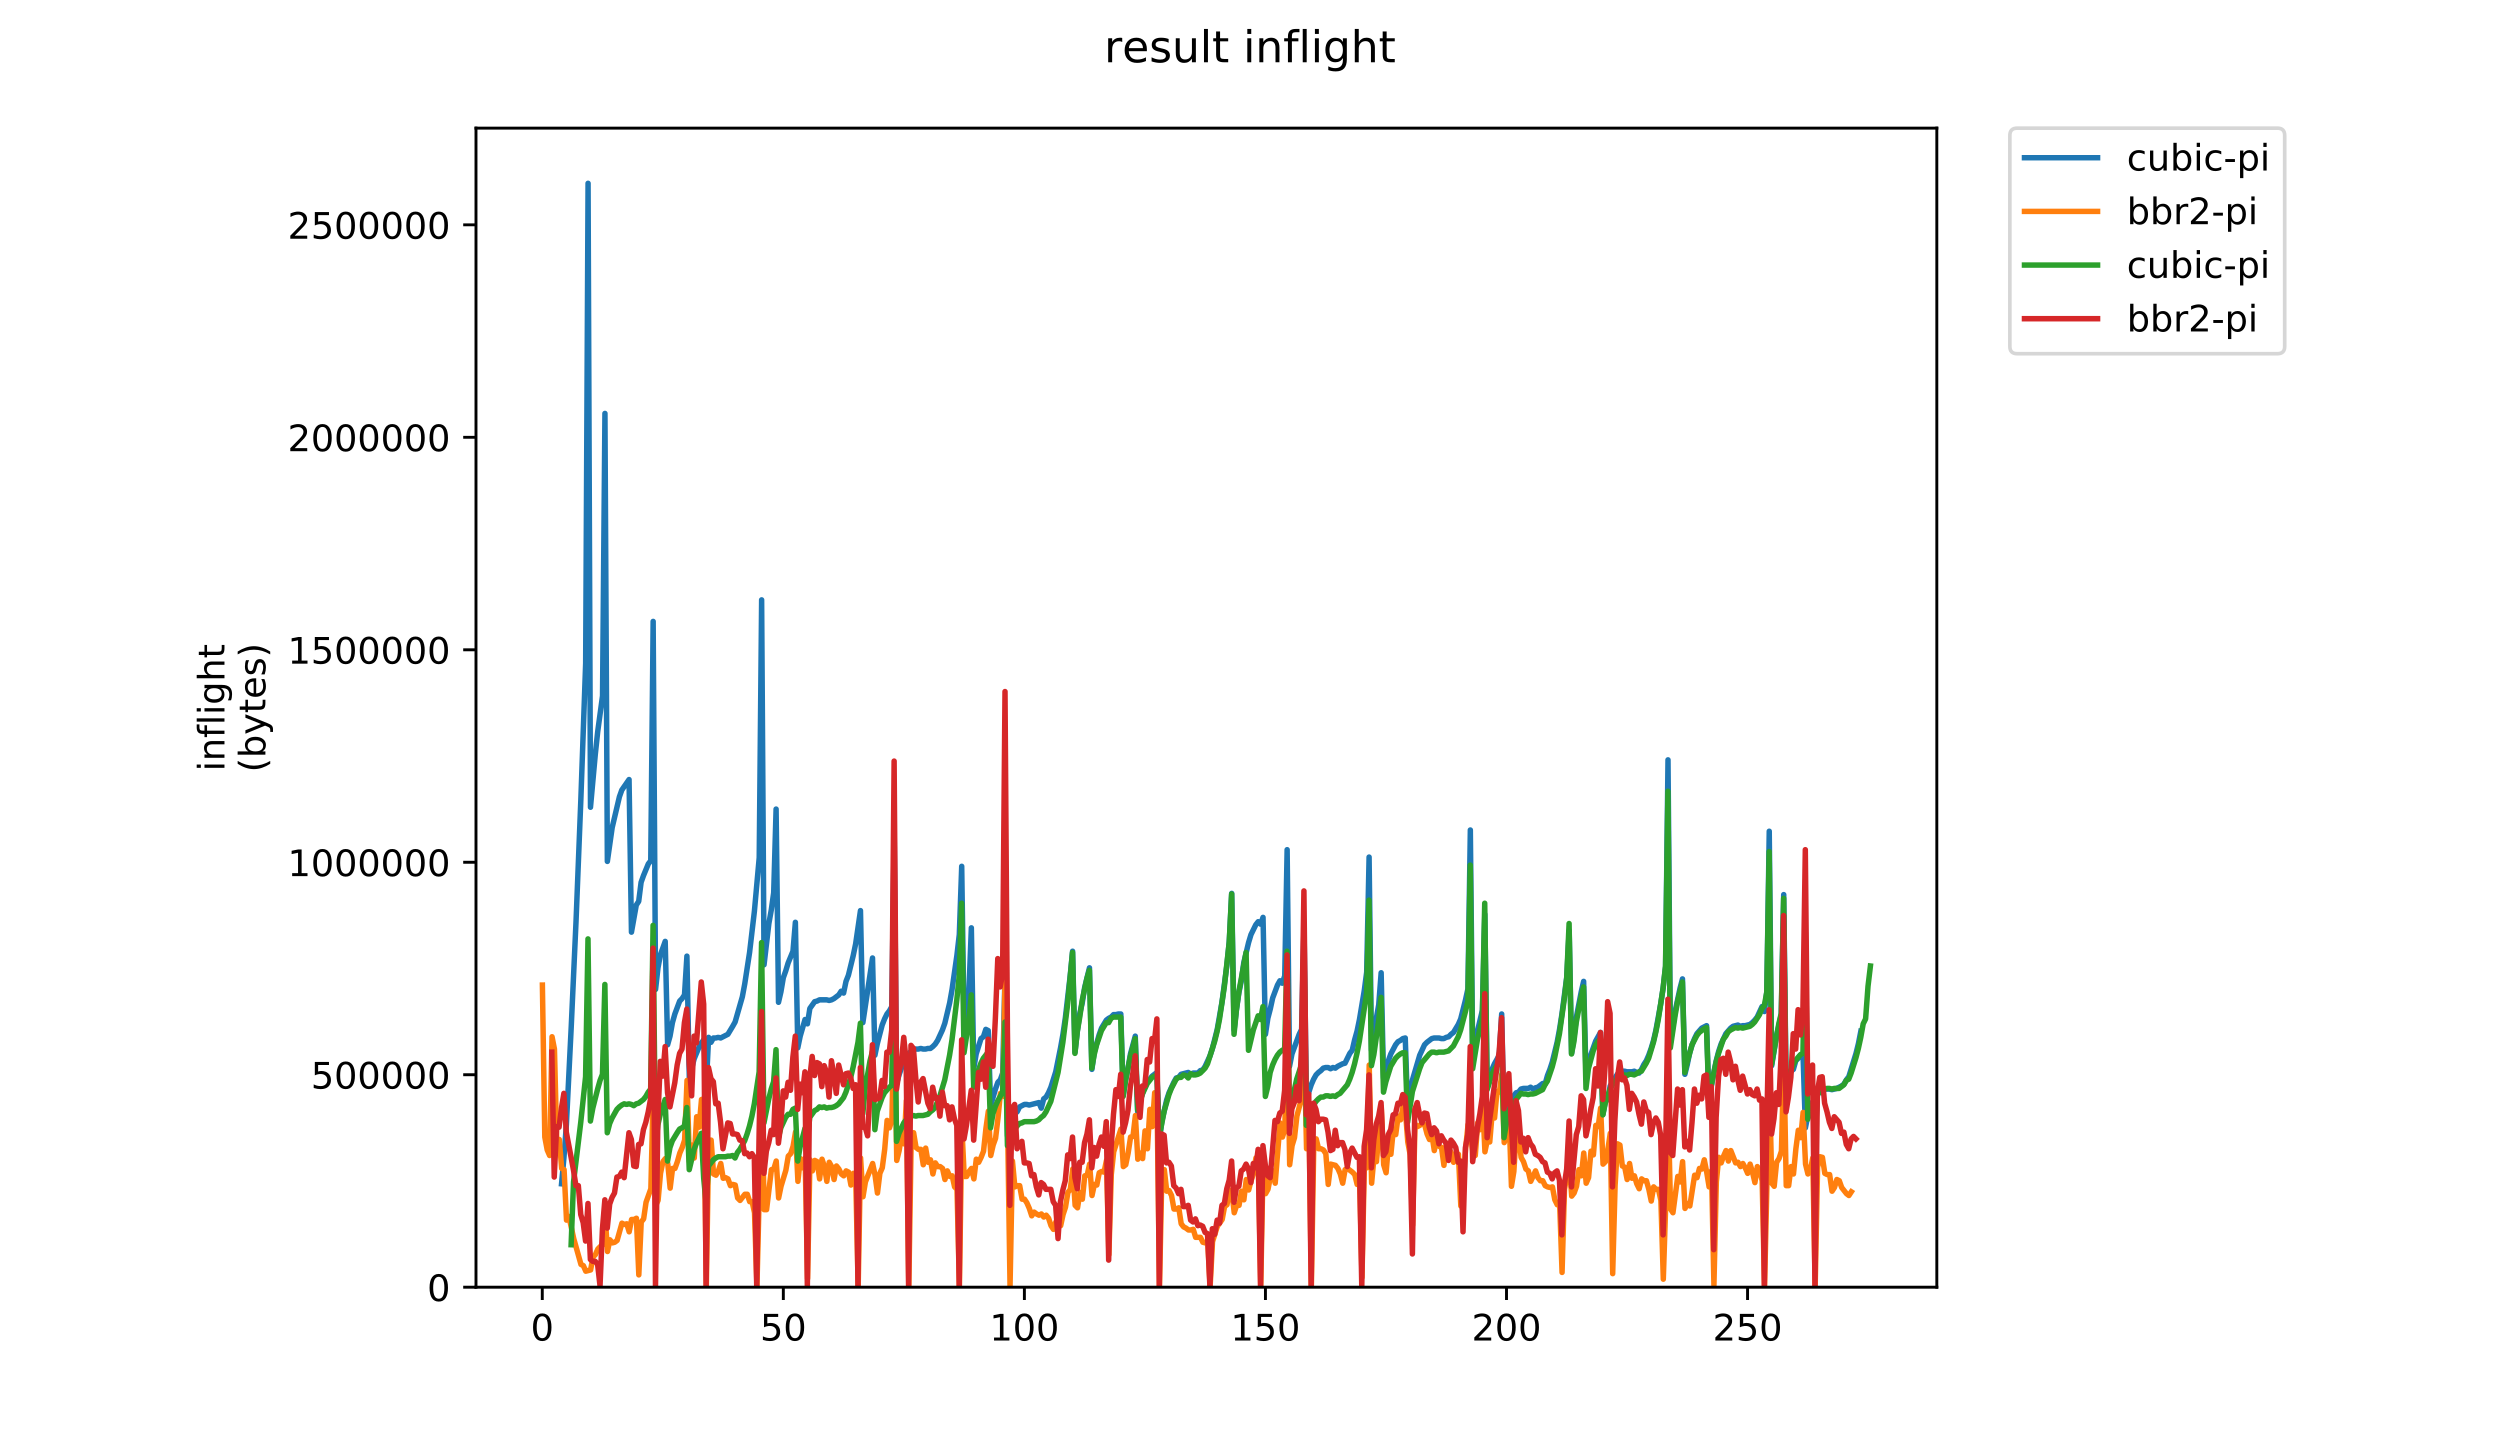<?xml version="1.0" encoding="utf-8" standalone="no"?>
<!DOCTYPE svg PUBLIC "-//W3C//DTD SVG 1.1//EN"
  "http://www.w3.org/Graphics/SVG/1.1/DTD/svg11.dtd">
<!-- Created with matplotlib (https://matplotlib.org/) -->
<svg height="396pt" version="1.1" viewBox="0 0 684 396" width="684pt" xmlns="http://www.w3.org/2000/svg" xmlns:xlink="http://www.w3.org/1999/xlink">
 <defs>
  <style type="text/css">
*{stroke-linecap:butt;stroke-linejoin:round;}
  </style>
 </defs>
 <g id="figure_1">
  <g id="patch_1">
   <path d="M 0 396 
L 684 396 
L 684 0 
L 0 0 
z
" style="fill:#ffffff;"/>
  </g>
  <g id="axes_1">
   <g id="patch_2">
    <path d="M 130.23 352.174 
L 529.913 352.174 
L 529.913 35.062 
L 130.23 35.062 
z
" style="fill:#ffffff;"/>
   </g>
   <g id="matplotlib.axis_1">
    <g id="xtick_1">
     <g id="line2d_1">
      <defs>
       <path d="M 0 0 
L 0 3.5 
" id="mf34f8b8fb0" style="stroke:#000000;stroke-width:0.8;"/>
      </defs>
      <g>
       <use style="stroke:#000000;stroke-width:0.8;" x="148.366" xlink:href="#mf34f8b8fb0" y="352.174"/>
      </g>
     </g>
     <g id="text_1">
      <!-- 0 -->
      <defs>
       <path d="M 31.781 66.406 
Q 24.172 66.406 20.328 58.906 
Q 16.5 51.422 16.5 36.375 
Q 16.5 21.391 20.328 13.891 
Q 24.172 6.391 31.781 6.391 
Q 39.453 6.391 43.281 13.891 
Q 47.125 21.391 47.125 36.375 
Q 47.125 51.422 43.281 58.906 
Q 39.453 66.406 31.781 66.406 
z
M 31.781 74.219 
Q 44.047 74.219 50.516 64.516 
Q 56.984 54.828 56.984 36.375 
Q 56.984 17.969 50.516 8.266 
Q 44.047 -1.422 31.781 -1.422 
Q 19.531 -1.422 13.062 8.266 
Q 6.594 17.969 6.594 36.375 
Q 6.594 54.828 13.062 64.516 
Q 19.531 74.219 31.781 74.219 
z
" id="DejaVuSans-48"/>
      </defs>
      <g transform="translate(145.185 366.773)scale(0.1 -0.1)">
       <use xlink:href="#DejaVuSans-48"/>
      </g>
     </g>
    </g>
    <g id="xtick_2">
     <g id="line2d_2">
      <g>
       <use style="stroke:#000000;stroke-width:0.8;" x="214.319" xlink:href="#mf34f8b8fb0" y="352.174"/>
      </g>
     </g>
     <g id="text_2">
      <!-- 50 -->
      <defs>
       <path d="M 10.797 72.906 
L 49.516 72.906 
L 49.516 64.594 
L 19.828 64.594 
L 19.828 46.734 
Q 21.969 47.469 24.109 47.828 
Q 26.266 48.188 28.422 48.188 
Q 40.625 48.188 47.75 41.5 
Q 54.891 34.812 54.891 23.391 
Q 54.891 11.625 47.562 5.094 
Q 40.234 -1.422 26.906 -1.422 
Q 22.312 -1.422 17.547 -0.641 
Q 12.797 0.141 7.719 1.703 
L 7.719 11.625 
Q 12.109 9.234 16.797 8.062 
Q 21.484 6.891 26.703 6.891 
Q 35.156 6.891 40.078 11.328 
Q 45.016 15.766 45.016 23.391 
Q 45.016 31 40.078 35.438 
Q 35.156 39.891 26.703 39.891 
Q 22.75 39.891 18.812 39.016 
Q 14.891 38.141 10.797 36.281 
z
" id="DejaVuSans-53"/>
      </defs>
      <g transform="translate(207.957 366.773)scale(0.1 -0.1)">
       <use xlink:href="#DejaVuSans-53"/>
       <use x="63.623" xlink:href="#DejaVuSans-48"/>
      </g>
     </g>
    </g>
    <g id="xtick_3">
     <g id="line2d_3">
      <g>
       <use style="stroke:#000000;stroke-width:0.8;" x="280.272" xlink:href="#mf34f8b8fb0" y="352.174"/>
      </g>
     </g>
     <g id="text_3">
      <!-- 100 -->
      <defs>
       <path d="M 12.406 8.297 
L 28.516 8.297 
L 28.516 63.922 
L 10.984 60.406 
L 10.984 69.391 
L 28.422 72.906 
L 38.281 72.906 
L 38.281 8.297 
L 54.391 8.297 
L 54.391 0 
L 12.406 0 
z
" id="DejaVuSans-49"/>
      </defs>
      <g transform="translate(270.729 366.773)scale(0.1 -0.1)">
       <use xlink:href="#DejaVuSans-49"/>
       <use x="63.623" xlink:href="#DejaVuSans-48"/>
       <use x="127.246" xlink:href="#DejaVuSans-48"/>
      </g>
     </g>
    </g>
    <g id="xtick_4">
     <g id="line2d_4">
      <g>
       <use style="stroke:#000000;stroke-width:0.8;" x="346.225" xlink:href="#mf34f8b8fb0" y="352.174"/>
      </g>
     </g>
     <g id="text_4">
      <!-- 150 -->
      <g transform="translate(336.682 366.773)scale(0.1 -0.1)">
       <use xlink:href="#DejaVuSans-49"/>
       <use x="63.623" xlink:href="#DejaVuSans-53"/>
       <use x="127.246" xlink:href="#DejaVuSans-48"/>
      </g>
     </g>
    </g>
    <g id="xtick_5">
     <g id="line2d_5">
      <g>
       <use style="stroke:#000000;stroke-width:0.8;" x="412.179" xlink:href="#mf34f8b8fb0" y="352.174"/>
      </g>
     </g>
     <g id="text_5">
      <!-- 200 -->
      <defs>
       <path d="M 19.188 8.297 
L 53.609 8.297 
L 53.609 0 
L 7.328 0 
L 7.328 8.297 
Q 12.938 14.109 22.625 23.891 
Q 32.328 33.688 34.812 36.531 
Q 39.547 41.844 41.422 45.531 
Q 43.312 49.219 43.312 52.781 
Q 43.312 58.594 39.234 62.25 
Q 35.156 65.922 28.609 65.922 
Q 23.969 65.922 18.812 64.312 
Q 13.672 62.703 7.812 59.422 
L 7.812 69.391 
Q 13.766 71.781 18.938 73 
Q 24.125 74.219 28.422 74.219 
Q 39.75 74.219 46.484 68.547 
Q 53.219 62.891 53.219 53.422 
Q 53.219 48.922 51.531 44.891 
Q 49.859 40.875 45.406 35.406 
Q 44.188 33.984 37.641 27.219 
Q 31.109 20.453 19.188 8.297 
z
" id="DejaVuSans-50"/>
      </defs>
      <g transform="translate(402.635 366.773)scale(0.1 -0.1)">
       <use xlink:href="#DejaVuSans-50"/>
       <use x="63.623" xlink:href="#DejaVuSans-48"/>
       <use x="127.246" xlink:href="#DejaVuSans-48"/>
      </g>
     </g>
    </g>
    <g id="xtick_6">
     <g id="line2d_6">
      <g>
       <use style="stroke:#000000;stroke-width:0.8;" x="478.132" xlink:href="#mf34f8b8fb0" y="352.174"/>
      </g>
     </g>
     <g id="text_6">
      <!-- 250 -->
      <g transform="translate(468.588 366.773)scale(0.1 -0.1)">
       <use xlink:href="#DejaVuSans-50"/>
       <use x="63.623" xlink:href="#DejaVuSans-53"/>
       <use x="127.246" xlink:href="#DejaVuSans-48"/>
      </g>
     </g>
    </g>
   </g>
   <g id="matplotlib.axis_2">
    <g id="ytick_1">
     <g id="line2d_7">
      <defs>
       <path d="M 0 0 
L -3.5 0 
" id="me1aca53feb" style="stroke:#000000;stroke-width:0.8;"/>
      </defs>
      <g>
       <use style="stroke:#000000;stroke-width:0.8;" x="130.23" xlink:href="#me1aca53feb" y="352.174"/>
      </g>
     </g>
     <g id="text_7">
      <!-- 0 -->
      <g transform="translate(116.868 355.973)scale(0.1 -0.1)">
       <use xlink:href="#DejaVuSans-48"/>
      </g>
     </g>
    </g>
    <g id="ytick_2">
     <g id="line2d_8">
      <g>
       <use style="stroke:#000000;stroke-width:0.8;" x="130.23" xlink:href="#me1aca53feb" y="294.042"/>
      </g>
     </g>
     <g id="text_8">
      <!-- 500000 -->
      <g transform="translate(85.055 297.842)scale(0.1 -0.1)">
       <use xlink:href="#DejaVuSans-53"/>
       <use x="63.623" xlink:href="#DejaVuSans-48"/>
       <use x="127.246" xlink:href="#DejaVuSans-48"/>
       <use x="190.869" xlink:href="#DejaVuSans-48"/>
       <use x="254.492" xlink:href="#DejaVuSans-48"/>
       <use x="318.115" xlink:href="#DejaVuSans-48"/>
      </g>
     </g>
    </g>
    <g id="ytick_3">
     <g id="line2d_9">
      <g>
       <use style="stroke:#000000;stroke-width:0.8;" x="130.23" xlink:href="#me1aca53feb" y="235.911"/>
      </g>
     </g>
     <g id="text_9">
      <!-- 1000000 -->
      <g transform="translate(78.693 239.71)scale(0.1 -0.1)">
       <use xlink:href="#DejaVuSans-49"/>
       <use x="63.623" xlink:href="#DejaVuSans-48"/>
       <use x="127.246" xlink:href="#DejaVuSans-48"/>
       <use x="190.869" xlink:href="#DejaVuSans-48"/>
       <use x="254.492" xlink:href="#DejaVuSans-48"/>
       <use x="318.115" xlink:href="#DejaVuSans-48"/>
       <use x="381.738" xlink:href="#DejaVuSans-48"/>
      </g>
     </g>
    </g>
    <g id="ytick_4">
     <g id="line2d_10">
      <g>
       <use style="stroke:#000000;stroke-width:0.8;" x="130.23" xlink:href="#me1aca53feb" y="177.779"/>
      </g>
     </g>
     <g id="text_10">
      <!-- 1500000 -->
      <g transform="translate(78.693 181.578)scale(0.1 -0.1)">
       <use xlink:href="#DejaVuSans-49"/>
       <use x="63.623" xlink:href="#DejaVuSans-53"/>
       <use x="127.246" xlink:href="#DejaVuSans-48"/>
       <use x="190.869" xlink:href="#DejaVuSans-48"/>
       <use x="254.492" xlink:href="#DejaVuSans-48"/>
       <use x="318.115" xlink:href="#DejaVuSans-48"/>
       <use x="381.738" xlink:href="#DejaVuSans-48"/>
      </g>
     </g>
    </g>
    <g id="ytick_5">
     <g id="line2d_11">
      <g>
       <use style="stroke:#000000;stroke-width:0.8;" x="130.23" xlink:href="#me1aca53feb" y="119.647"/>
      </g>
     </g>
     <g id="text_11">
      <!-- 2000000 -->
      <g transform="translate(78.693 123.446)scale(0.1 -0.1)">
       <use xlink:href="#DejaVuSans-50"/>
       <use x="63.623" xlink:href="#DejaVuSans-48"/>
       <use x="127.246" xlink:href="#DejaVuSans-48"/>
       <use x="190.869" xlink:href="#DejaVuSans-48"/>
       <use x="254.492" xlink:href="#DejaVuSans-48"/>
       <use x="318.115" xlink:href="#DejaVuSans-48"/>
       <use x="381.738" xlink:href="#DejaVuSans-48"/>
      </g>
     </g>
    </g>
    <g id="ytick_6">
     <g id="line2d_12">
      <g>
       <use style="stroke:#000000;stroke-width:0.8;" x="130.23" xlink:href="#me1aca53feb" y="61.515"/>
      </g>
     </g>
     <g id="text_12">
      <!-- 2500000 -->
      <g transform="translate(78.693 65.315)scale(0.1 -0.1)">
       <use xlink:href="#DejaVuSans-50"/>
       <use x="63.623" xlink:href="#DejaVuSans-53"/>
       <use x="127.246" xlink:href="#DejaVuSans-48"/>
       <use x="190.869" xlink:href="#DejaVuSans-48"/>
       <use x="254.492" xlink:href="#DejaVuSans-48"/>
       <use x="318.115" xlink:href="#DejaVuSans-48"/>
       <use x="381.738" xlink:href="#DejaVuSans-48"/>
      </g>
     </g>
    </g>
    <g id="text_13">
     <!-- inflight -->
     <defs>
      <path d="M 9.422 54.688 
L 18.406 54.688 
L 18.406 0 
L 9.422 0 
z
M 9.422 75.984 
L 18.406 75.984 
L 18.406 64.594 
L 9.422 64.594 
z
" id="DejaVuSans-105"/>
      <path d="M 54.891 33.016 
L 54.891 0 
L 45.906 0 
L 45.906 32.719 
Q 45.906 40.484 42.875 44.328 
Q 39.844 48.188 33.797 48.188 
Q 26.516 48.188 22.312 43.547 
Q 18.109 38.922 18.109 30.906 
L 18.109 0 
L 9.078 0 
L 9.078 54.688 
L 18.109 54.688 
L 18.109 46.188 
Q 21.344 51.125 25.703 53.562 
Q 30.078 56 35.797 56 
Q 45.219 56 50.047 50.172 
Q 54.891 44.344 54.891 33.016 
z
" id="DejaVuSans-110"/>
      <path d="M 37.109 75.984 
L 37.109 68.5 
L 28.516 68.5 
Q 23.688 68.5 21.797 66.547 
Q 19.922 64.594 19.922 59.516 
L 19.922 54.688 
L 34.719 54.688 
L 34.719 47.703 
L 19.922 47.703 
L 19.922 0 
L 10.891 0 
L 10.891 47.703 
L 2.297 47.703 
L 2.297 54.688 
L 10.891 54.688 
L 10.891 58.5 
Q 10.891 67.625 15.141 71.797 
Q 19.391 75.984 28.609 75.984 
z
" id="DejaVuSans-102"/>
      <path d="M 9.422 75.984 
L 18.406 75.984 
L 18.406 0 
L 9.422 0 
z
" id="DejaVuSans-108"/>
      <path d="M 45.406 27.984 
Q 45.406 37.75 41.375 43.109 
Q 37.359 48.484 30.078 48.484 
Q 22.859 48.484 18.828 43.109 
Q 14.797 37.75 14.797 27.984 
Q 14.797 18.266 18.828 12.891 
Q 22.859 7.516 30.078 7.516 
Q 37.359 7.516 41.375 12.891 
Q 45.406 18.266 45.406 27.984 
z
M 54.391 6.781 
Q 54.391 -7.172 48.188 -13.984 
Q 42 -20.797 29.203 -20.797 
Q 24.469 -20.797 20.266 -20.094 
Q 16.062 -19.391 12.109 -17.922 
L 12.109 -9.188 
Q 16.062 -11.328 19.922 -12.344 
Q 23.781 -13.375 27.781 -13.375 
Q 36.625 -13.375 41.016 -8.766 
Q 45.406 -4.156 45.406 5.172 
L 45.406 9.625 
Q 42.625 4.781 38.281 2.391 
Q 33.938 0 27.875 0 
Q 17.828 0 11.672 7.656 
Q 5.516 15.328 5.516 27.984 
Q 5.516 40.672 11.672 48.328 
Q 17.828 56 27.875 56 
Q 33.938 56 38.281 53.609 
Q 42.625 51.219 45.406 46.391 
L 45.406 54.688 
L 54.391 54.688 
z
" id="DejaVuSans-103"/>
      <path d="M 54.891 33.016 
L 54.891 0 
L 45.906 0 
L 45.906 32.719 
Q 45.906 40.484 42.875 44.328 
Q 39.844 48.188 33.797 48.188 
Q 26.516 48.188 22.312 43.547 
Q 18.109 38.922 18.109 30.906 
L 18.109 0 
L 9.078 0 
L 9.078 75.984 
L 18.109 75.984 
L 18.109 46.188 
Q 21.344 51.125 25.703 53.562 
Q 30.078 56 35.797 56 
Q 45.219 56 50.047 50.172 
Q 54.891 44.344 54.891 33.016 
z
" id="DejaVuSans-104"/>
      <path d="M 18.312 70.219 
L 18.312 54.688 
L 36.812 54.688 
L 36.812 47.703 
L 18.312 47.703 
L 18.312 18.016 
Q 18.312 11.328 20.141 9.422 
Q 21.969 7.516 27.594 7.516 
L 36.812 7.516 
L 36.812 0 
L 27.594 0 
Q 17.188 0 13.234 3.875 
Q 9.281 7.766 9.281 18.016 
L 9.281 47.703 
L 2.688 47.703 
L 2.688 54.688 
L 9.281 54.688 
L 9.281 70.219 
z
" id="DejaVuSans-116"/>
     </defs>
     <g transform="translate(61.415 211.018)rotate(-90)scale(0.1 -0.1)">
      <use xlink:href="#DejaVuSans-105"/>
      <use x="27.783" xlink:href="#DejaVuSans-110"/>
      <use x="91.162" xlink:href="#DejaVuSans-102"/>
      <use x="126.367" xlink:href="#DejaVuSans-108"/>
      <use x="154.15" xlink:href="#DejaVuSans-105"/>
      <use x="181.934" xlink:href="#DejaVuSans-103"/>
      <use x="245.41" xlink:href="#DejaVuSans-104"/>
      <use x="308.789" xlink:href="#DejaVuSans-116"/>
     </g>
     <!-- (bytes) -->
     <defs>
      <path d="M 31 75.875 
Q 24.469 64.656 21.281 53.656 
Q 18.109 42.672 18.109 31.391 
Q 18.109 20.125 21.312 9.062 
Q 24.516 -2 31 -13.188 
L 23.188 -13.188 
Q 15.875 -1.703 12.234 9.375 
Q 8.594 20.453 8.594 31.391 
Q 8.594 42.281 12.203 53.312 
Q 15.828 64.359 23.188 75.875 
z
" id="DejaVuSans-40"/>
      <path d="M 48.688 27.297 
Q 48.688 37.203 44.609 42.844 
Q 40.531 48.484 33.406 48.484 
Q 26.266 48.484 22.188 42.844 
Q 18.109 37.203 18.109 27.297 
Q 18.109 17.391 22.188 11.75 
Q 26.266 6.109 33.406 6.109 
Q 40.531 6.109 44.609 11.75 
Q 48.688 17.391 48.688 27.297 
z
M 18.109 46.391 
Q 20.953 51.266 25.266 53.625 
Q 29.594 56 35.594 56 
Q 45.562 56 51.781 48.094 
Q 58.016 40.188 58.016 27.297 
Q 58.016 14.406 51.781 6.484 
Q 45.562 -1.422 35.594 -1.422 
Q 29.594 -1.422 25.266 0.953 
Q 20.953 3.328 18.109 8.203 
L 18.109 0 
L 9.078 0 
L 9.078 75.984 
L 18.109 75.984 
z
" id="DejaVuSans-98"/>
      <path d="M 32.172 -5.078 
Q 28.375 -14.844 24.75 -17.812 
Q 21.141 -20.797 15.094 -20.797 
L 7.906 -20.797 
L 7.906 -13.281 
L 13.188 -13.281 
Q 16.891 -13.281 18.938 -11.516 
Q 21 -9.766 23.484 -3.219 
L 25.094 0.875 
L 2.984 54.688 
L 12.5 54.688 
L 29.594 11.922 
L 46.688 54.688 
L 56.203 54.688 
z
" id="DejaVuSans-121"/>
      <path d="M 56.203 29.594 
L 56.203 25.203 
L 14.891 25.203 
Q 15.484 15.922 20.484 11.062 
Q 25.484 6.203 34.422 6.203 
Q 39.594 6.203 44.453 7.469 
Q 49.312 8.734 54.109 11.281 
L 54.109 2.781 
Q 49.266 0.734 44.188 -0.344 
Q 39.109 -1.422 33.891 -1.422 
Q 20.797 -1.422 13.156 6.188 
Q 5.516 13.812 5.516 26.812 
Q 5.516 40.234 12.766 48.109 
Q 20.016 56 32.328 56 
Q 43.359 56 49.781 48.891 
Q 56.203 41.797 56.203 29.594 
z
M 47.219 32.234 
Q 47.125 39.594 43.094 43.984 
Q 39.062 48.391 32.422 48.391 
Q 24.906 48.391 20.391 44.141 
Q 15.875 39.891 15.188 32.172 
z
" id="DejaVuSans-101"/>
      <path d="M 44.281 53.078 
L 44.281 44.578 
Q 40.484 46.531 36.375 47.5 
Q 32.281 48.484 27.875 48.484 
Q 21.188 48.484 17.844 46.438 
Q 14.5 44.391 14.5 40.281 
Q 14.5 37.156 16.891 35.375 
Q 19.281 33.594 26.516 31.984 
L 29.594 31.297 
Q 39.156 29.25 43.188 25.516 
Q 47.219 21.781 47.219 15.094 
Q 47.219 7.469 41.188 3.016 
Q 35.156 -1.422 24.609 -1.422 
Q 20.219 -1.422 15.453 -0.562 
Q 10.688 0.297 5.422 2 
L 5.422 11.281 
Q 10.406 8.688 15.234 7.391 
Q 20.062 6.109 24.812 6.109 
Q 31.156 6.109 34.562 8.281 
Q 37.984 10.453 37.984 14.406 
Q 37.984 18.062 35.516 20.016 
Q 33.062 21.969 24.703 23.781 
L 21.578 24.516 
Q 13.234 26.266 9.516 29.906 
Q 5.812 33.547 5.812 39.891 
Q 5.812 47.609 11.281 51.797 
Q 16.75 56 26.812 56 
Q 31.781 56 36.172 55.266 
Q 40.578 54.547 44.281 53.078 
z
" id="DejaVuSans-115"/>
      <path d="M 8.016 75.875 
L 15.828 75.875 
Q 23.141 64.359 26.781 53.312 
Q 30.422 42.281 30.422 31.391 
Q 30.422 20.453 26.781 9.375 
Q 23.141 -1.703 15.828 -13.188 
L 8.016 -13.188 
Q 14.5 -2 17.703 9.062 
Q 20.906 20.125 20.906 31.391 
Q 20.906 42.672 17.703 53.656 
Q 14.5 64.656 8.016 75.875 
z
" id="DejaVuSans-41"/>
     </defs>
     <g transform="translate(72.613 211.295)rotate(-90)scale(0.1 -0.1)">
      <use xlink:href="#DejaVuSans-40"/>
      <use x="39.014" xlink:href="#DejaVuSans-98"/>
      <use x="102.49" xlink:href="#DejaVuSans-121"/>
      <use x="161.67" xlink:href="#DejaVuSans-116"/>
      <use x="200.879" xlink:href="#DejaVuSans-101"/>
      <use x="262.402" xlink:href="#DejaVuSans-115"/>
      <use x="314.502" xlink:href="#DejaVuSans-41"/>
     </g>
    </g>
   </g>
   <g id="line2d_13">
    <path clip-path="url(#p65ead0fbd4)" d="M 153.641 323.891 
L 154.3 316.652 
L 154.96 307.73 
L 156.279 281.131 
L 157.598 252.175 
L 158.917 218.841 
L 160.236 181.468 
L 160.896 50.155 
L 161.555 220.862 
L 162.874 206.383 
L 163.534 200.155 
L 164.853 190.39 
L 165.512 113.118 
L 166.172 235.676 
L 167.491 226.417 
L 169.47 218 
L 170.129 216.148 
L 172.108 213.286 
L 172.767 255.036 
L 174.086 247.629 
L 174.746 246.619 
L 175.405 241.4 
L 176.065 239.548 
L 177.384 236.35 
L 178.044 235.508 
L 178.703 170.02 
L 179.363 270.693 
L 180.022 264.801 
L 180.682 261.265 
L 182.001 257.562 
L 182.66 285.844 
L 183.32 283.488 
L 183.979 279.784 
L 184.639 277.427 
L 185.958 273.892 
L 186.617 273.218 
L 187.277 272.208 
L 187.936 261.602 
L 188.596 294.935 
L 189.915 289.716 
L 191.234 286.518 
L 191.894 285.339 
L 192.553 284.498 
L 193.213 297.629 
L 193.872 283.824 
L 194.532 285.171 
L 195.191 283.993 
L 195.851 283.993 
L 196.51 283.824 
L 197.17 283.993 
L 199.149 282.982 
L 200.468 280.794 
L 201.127 279.616 
L 203.106 272.713 
L 203.765 269.178 
L 205.084 260.592 
L 206.403 249.313 
L 207.722 234.666 
L 208.382 164.128 
L 209.042 263.959 
L 210.361 252.68 
L 211.02 248.976 
L 211.68 244.262 
L 212.339 221.367 
L 212.999 274.228 
L 213.658 271.366 
L 214.318 267.494 
L 214.977 265.642 
L 215.637 263.454 
L 216.956 260.255 
L 217.615 252.343 
L 218.275 286.686 
L 218.934 283.488 
L 220.254 278.942 
L 220.913 280.121 
L 221.573 275.912 
L 222.892 274.06 
L 223.551 273.892 
L 224.211 273.555 
L 226.189 273.555 
L 226.849 273.723 
L 227.508 273.555 
L 228.168 273.218 
L 229.487 272.208 
L 230.147 271.198 
L 230.806 271.703 
L 231.466 268.504 
L 232.125 266.821 
L 233.444 261.434 
L 234.104 258.235 
L 235.423 249.144 
L 236.082 279.784 
L 238.72 262.107 
L 239.38 288.706 
L 240.04 285.508 
L 241.359 280.457 
L 242.018 278.774 
L 242.678 277.427 
L 243.337 276.585 
L 243.997 275.407 
L 244.656 227.932 
L 245.316 296.45 
L 245.975 294.094 
L 247.294 290.39 
L 247.954 289.885 
L 248.613 288.201 
L 249.273 287.696 
L 249.932 287.023 
L 251.252 287.023 
L 251.911 286.855 
L 252.571 287.023 
L 253.23 287.023 
L 253.89 286.855 
L 254.549 286.855 
L 255.209 286.349 
L 255.868 285.676 
L 256.528 284.666 
L 257.847 281.804 
L 258.506 279.952 
L 259.825 274.397 
L 260.485 270.693 
L 261.804 261.434 
L 262.464 255.71 
L 263.123 237.023 
L 263.783 281.972 
L 264.442 275.575 
L 265.102 270.861 
L 265.761 253.858 
L 266.421 292.41 
L 267.08 288.37 
L 268.399 284.161 
L 269.059 283.656 
L 269.718 281.636 
L 270.378 281.972 
L 271.038 302.511 
L 272.357 297.966 
L 273.016 296.114 
L 273.676 295.44 
L 274.335 293.589 
L 274.995 265.811 
L 275.654 310.76 
L 276.314 307.898 
L 276.973 306.046 
L 277.633 304.7 
L 278.292 304.195 
L 278.952 302.848 
L 280.271 302.174 
L 280.93 302.174 
L 281.59 302.343 
L 284.228 301.669 
L 284.888 303.184 
L 285.547 300.659 
L 286.207 300.154 
L 286.866 298.976 
L 287.526 297.461 
L 288.845 293.252 
L 290.164 286.686 
L 290.823 282.982 
L 291.483 278.437 
L 292.802 266.989 
L 293.462 260.255 
L 294.121 287.865 
L 294.781 281.972 
L 295.44 277.259 
L 296.1 274.397 
L 296.759 270.188 
L 298.078 264.801 
L 298.738 292.578 
L 299.397 287.865 
L 300.716 283.151 
L 301.376 281.299 
L 302.695 279.11 
L 303.355 278.605 
L 304.014 278.269 
L 304.674 277.595 
L 305.333 277.595 
L 305.993 277.427 
L 306.652 277.427 
L 307.312 299.649 
L 307.971 295.44 
L 308.631 292.242 
L 309.29 288.37 
L 310.609 283.488 
L 311.269 304.195 
L 311.928 300.996 
L 313.248 297.292 
L 313.907 295.945 
L 314.567 295.272 
L 315.226 294.43 
L 316.545 293.42 
L 317.205 312.107 
L 317.864 306.888 
L 319.183 300.996 
L 319.843 298.976 
L 321.162 296.114 
L 321.821 294.935 
L 322.481 294.767 
L 323.141 293.925 
L 325.119 293.42 
L 325.779 293.925 
L 326.438 293.589 
L 327.757 293.589 
L 328.417 292.915 
L 329.076 292.747 
L 329.736 291.737 
L 331.055 288.875 
L 331.714 286.855 
L 333.034 281.636 
L 334.353 274.06 
L 335.672 264.127 
L 336.331 257.562 
L 336.991 244.43 
L 337.65 281.804 
L 338.31 276.08 
L 338.969 271.535 
L 339.629 268.336 
L 340.288 263.454 
L 341.607 257.898 
L 342.267 255.71 
L 343.586 253.016 
L 344.246 252.175 
L 344.905 252.848 
L 345.565 250.996 
L 346.224 282.982 
L 346.884 278.605 
L 347.543 276.08 
L 348.203 273.05 
L 349.522 269.515 
L 350.181 268.336 
L 350.841 269.009 
L 351.5 266.989 
L 352.16 232.478 
L 352.819 291.737 
L 353.479 288.37 
L 355.458 282.982 
L 356.117 281.636 
L 356.777 253.016 
L 357.436 301.501 
L 358.096 298.807 
L 358.755 296.787 
L 359.415 295.272 
L 360.074 294.094 
L 360.734 293.42 
L 361.393 292.915 
L 362.053 292.242 
L 362.712 292.073 
L 363.372 292.073 
L 364.032 292.41 
L 364.691 292.073 
L 365.351 292.242 
L 366.01 291.737 
L 367.329 291.063 
L 367.989 290.895 
L 369.308 288.201 
L 369.967 287.36 
L 370.627 284.498 
L 371.286 282.141 
L 371.946 278.942 
L 373.265 271.03 
L 373.925 265.979 
L 374.584 234.498 
L 375.244 287.36 
L 376.563 278.605 
L 377.222 274.902 
L 377.882 266.148 
L 378.541 294.935 
L 379.86 290.222 
L 380.52 288.37 
L 381.839 285.844 
L 382.498 285.003 
L 383.158 284.666 
L 383.817 284.161 
L 384.477 283.993 
L 385.137 303.353 
L 386.456 295.44 
L 388.434 288.706 
L 389.753 285.844 
L 390.413 285.171 
L 391.732 284.161 
L 392.391 283.993 
L 393.71 283.993 
L 394.37 284.161 
L 395.03 284.161 
L 395.689 283.824 
L 396.349 283.656 
L 397.008 282.982 
L 397.668 282.477 
L 398.987 280.289 
L 399.646 278.774 
L 400.965 273.555 
L 401.625 270.525 
L 402.284 227.09 
L 402.944 290.558 
L 404.263 281.972 
L 405.582 276.417 
L 406.242 250.154 
L 406.901 297.629 
L 408.22 292.578 
L 408.88 291.063 
L 410.199 288.706 
L 410.858 277.427 
L 411.518 307.562 
L 412.837 302.848 
L 414.156 299.817 
L 414.815 298.976 
L 415.475 298.807 
L 416.135 297.966 
L 416.794 297.797 
L 418.113 297.797 
L 418.773 297.461 
L 419.432 297.966 
L 420.092 297.629 
L 420.751 297.461 
L 422.07 296.45 
L 422.73 296.619 
L 423.389 294.262 
L 424.049 292.578 
L 424.708 290.558 
L 426.028 285.171 
L 426.687 281.636 
L 427.347 277.427 
L 428.666 267.326 
L 429.325 254.7 
L 429.985 288.201 
L 430.644 283.824 
L 431.304 278.269 
L 432.623 271.366 
L 433.282 268.504 
L 433.942 294.599 
L 434.601 291.232 
L 435.261 288.538 
L 436.58 284.834 
L 437.899 282.477 
L 438.559 304.868 
L 439.218 301.333 
L 439.878 300.828 
L 440.537 297.124 
L 441.856 294.935 
L 442.516 293.925 
L 443.175 293.757 
L 443.835 293.083 
L 444.494 293.083 
L 445.154 293.252 
L 446.473 293.252 
L 447.133 293.083 
L 447.792 293.42 
L 448.452 293.589 
L 449.111 292.578 
L 449.771 291.232 
L 450.43 290.222 
L 451.09 288.706 
L 451.749 286.855 
L 452.409 284.666 
L 453.068 281.804 
L 454.387 274.565 
L 455.047 270.188 
L 455.706 264.464 
L 456.366 207.899 
L 457.026 285.171 
L 458.345 276.585 
L 459.664 270.356 
L 460.323 267.831 
L 460.983 293.925 
L 461.642 291.232 
L 462.302 288.033 
L 462.961 285.844 
L 463.621 284.161 
L 464.28 282.814 
L 465.599 281.299 
L 466.919 280.626 
L 467.578 300.828 
L 468.897 293.42 
L 469.557 290.222 
L 470.216 287.696 
L 470.876 285.676 
L 472.195 282.814 
L 473.514 281.299 
L 474.173 280.794 
L 475.492 280.457 
L 476.152 280.794 
L 476.811 280.626 
L 477.471 280.626 
L 478.79 280.289 
L 479.45 279.784 
L 480.109 279.11 
L 480.769 278.269 
L 482.088 275.407 
L 482.747 276.754 
L 483.407 271.198 
L 484.066 227.427 
L 484.726 291.568 
L 486.045 283.488 
L 487.364 277.595 
L 488.024 244.767 
L 488.683 297.292 
L 490.002 293.083 
L 490.662 292.578 
L 491.321 290.222 
L 491.981 289.548 
L 492.64 288.706 
L 493.3 288.37 
L 493.959 308.572 
L 494.619 305.205 
L 495.938 301.501 
L 496.597 311.77 
L 497.257 299.312 
L 497.917 298.471 
L 498.576 298.471 
L 499.236 297.966 
L 500.555 297.966 
L 501.214 298.134 
L 502.533 297.797 
L 503.852 297.124 
L 504.512 296.619 
L 505.171 295.44 
L 505.831 294.599 
L 507.809 288.201 
L 508.469 285.508 
L 509.129 282.141 
L 509.129 282.141 
" style="fill:none;stroke:#1f77b4;stroke-linecap:square;stroke-width:1.5;"/>
   </g>
   <g id="line2d_14">
    <path clip-path="url(#p65ead0fbd4)" d="M 148.398 269.515 
L 149.057 311.097 
L 149.717 314.632 
L 150.376 316.147 
L 151.036 283.656 
L 151.695 287.023 
L 152.355 313.285 
L 153.014 311.77 
L 153.674 319.683 
L 154.333 320.019 
L 154.993 333.824 
L 155.652 332.814 
L 156.971 338.875 
L 158.95 345.945 
L 159.61 346.282 
L 160.269 347.797 
L 161.588 347.46 
L 162.248 343.925 
L 162.907 343.252 
L 163.567 341.736 
L 164.226 341.063 
L 164.886 340.558 
L 165.545 332.309 
L 166.205 342.41 
L 166.864 339.211 
L 167.524 340.053 
L 168.184 339.885 
L 168.843 339.38 
L 170.162 334.666 
L 170.822 335.003 
L 171.481 334.834 
L 172.141 337.023 
L 172.8 333.656 
L 173.46 333.656 
L 174.119 333.319 
L 174.779 348.807 
L 175.438 334.329 
L 176.098 333.487 
L 176.757 328.942 
L 178.076 325.238 
L 178.736 298.302 
L 179.396 329.784 
L 180.055 328.437 
L 180.715 321.029 
L 181.374 317.831 
L 182.034 316.989 
L 182.693 318.336 
L 183.353 325.07 
L 184.012 319.683 
L 184.672 319.683 
L 185.331 317.831 
L 185.991 315.474 
L 186.65 313.959 
L 187.31 311.939 
L 187.969 295.609 
L 188.629 317.831 
L 189.289 313.285 
L 189.948 316.821 
L 190.608 305.541 
L 191.267 308.403 
L 191.927 300.828 
L 192.586 300.659 
L 193.246 352.006 
L 193.905 311.939 
L 194.565 311.939 
L 195.224 321.198 
L 195.884 321.535 
L 196.543 320.356 
L 197.203 318.336 
L 197.862 322.376 
L 198.522 322.208 
L 199.182 322.545 
L 199.841 324.396 
L 200.501 324.06 
L 201.16 324.228 
L 201.82 327.763 
L 202.479 328.437 
L 203.798 326.753 
L 204.458 326.753 
L 205.117 328.774 
L 205.777 328.774 
L 206.436 331.804 
L 207.096 352.006 
L 208.415 298.976 
L 209.074 330.962 
L 209.734 330.962 
L 211.053 320.019 
L 211.713 319.851 
L 212.372 317.663 
L 213.032 327.763 
L 213.691 324.565 
L 215.01 320.188 
L 215.67 316.316 
L 216.329 315.642 
L 216.989 313.622 
L 217.648 309.75 
L 218.308 323.218 
L 218.967 316.989 
L 219.627 319.514 
L 220.287 316.821 
L 220.946 349.817 
L 221.606 317.326 
L 222.265 320.356 
L 222.925 317.494 
L 223.584 317.831 
L 224.244 322.545 
L 224.903 317.157 
L 225.563 319.178 
L 226.222 323.218 
L 226.882 317.999 
L 227.541 319.178 
L 228.201 322.713 
L 228.86 319.009 
L 229.52 319.851 
L 230.18 321.198 
L 230.839 321.703 
L 231.499 320.356 
L 232.158 320.693 
L 232.818 324.228 
L 233.477 321.029 
L 234.137 322.881 
L 234.796 352.006 
L 235.456 316.821 
L 236.115 327.427 
L 236.775 323.386 
L 238.753 318.336 
L 239.413 321.535 
L 240.072 326.417 
L 240.732 321.029 
L 241.392 319.514 
L 242.051 314.464 
L 242.711 306.551 
L 243.37 308.572 
L 244.03 306.383 
L 244.689 273.555 
L 245.349 317.494 
L 246.008 314.801 
L 246.668 310.592 
L 247.327 312.949 
L 247.987 301.164 
L 248.646 352.006 
L 249.306 311.434 
L 249.965 309.918 
L 250.625 313.959 
L 251.285 314.464 
L 251.944 314.464 
L 252.604 318.673 
L 253.263 314.127 
L 253.923 317.999 
L 254.582 317.326 
L 255.242 321.198 
L 255.901 318.168 
L 256.561 319.178 
L 257.22 319.178 
L 257.88 319.683 
L 258.539 322.713 
L 259.199 320.356 
L 259.858 321.871 
L 260.518 321.703 
L 261.178 324.733 
L 261.837 325.407 
L 262.497 352.006 
L 263.156 308.235 
L 263.816 321.871 
L 264.475 321.871 
L 265.135 320.524 
L 265.794 319.683 
L 266.454 322.545 
L 267.113 317.157 
L 267.773 317.999 
L 268.432 316.652 
L 269.092 314.969 
L 269.751 308.74 
L 270.411 304.026 
L 271.07 316.147 
L 271.73 313.285 
L 272.39 311.434 
L 273.049 305.878 
L 273.709 299.144 
L 274.368 299.986 
L 275.028 264.969 
L 276.347 352.006 
L 277.006 317.663 
L 277.666 324.733 
L 278.325 324.396 
L 278.985 324.396 
L 279.644 328.1 
L 280.304 328.1 
L 280.963 329.11 
L 281.623 330.625 
L 282.283 332.646 
L 282.942 331.636 
L 283.602 332.141 
L 284.261 332.477 
L 284.921 332.141 
L 285.58 332.982 
L 286.24 332.477 
L 286.899 333.319 
L 287.559 335.339 
L 288.218 336.349 
L 288.878 334.329 
L 289.537 335.339 
L 290.197 335.339 
L 290.856 332.309 
L 291.516 330.289 
L 292.176 326.248 
L 292.835 325.407 
L 293.495 319.851 
L 294.154 329.784 
L 294.814 330.457 
L 295.473 326.248 
L 296.133 328.1 
L 296.792 321.703 
L 297.452 321.535 
L 298.111 318.504 
L 298.771 327.09 
L 299.43 324.06 
L 300.09 324.228 
L 300.749 320.861 
L 301.409 320.524 
L 302.068 320.693 
L 302.728 317.494 
L 303.388 343.252 
L 304.047 321.366 
L 304.707 315.137 
L 306.685 308.908 
L 307.345 319.178 
L 308.004 318.673 
L 308.664 315.474 
L 309.323 311.097 
L 309.983 310.929 
L 310.642 305.205 
L 311.302 317.157 
L 311.961 315.474 
L 312.621 316.989 
L 313.281 309.413 
L 313.94 314.296 
L 314.6 303.521 
L 315.259 308.235 
L 315.919 298.976 
L 316.578 302.174 
L 317.238 352.006 
L 317.897 320.861 
L 318.557 320.019 
L 319.216 325.912 
L 319.876 325.743 
L 320.535 327.09 
L 321.195 330.794 
L 321.854 330.794 
L 322.514 330.457 
L 323.174 334.834 
L 323.833 335.676 
L 324.493 336.013 
L 325.152 336.518 
L 325.812 336.518 
L 326.471 336.349 
L 327.131 338.538 
L 328.45 338.538 
L 329.109 339.885 
L 329.769 340.053 
L 330.428 339.548 
L 331.088 352.006 
L 331.747 339.716 
L 333.066 335.508 
L 334.386 333.656 
L 335.045 330.12 
L 335.705 329.615 
L 336.364 325.575 
L 337.024 326.08 
L 337.683 331.804 
L 338.343 329.784 
L 339.002 329.784 
L 339.662 325.912 
L 340.321 328.269 
L 340.981 322.713 
L 341.64 325.575 
L 342.3 323.05 
L 342.959 321.029 
L 343.619 316.821 
L 344.279 317.999 
L 344.938 352.006 
L 345.598 317.326 
L 346.257 326.585 
L 346.917 325.407 
L 347.576 322.04 
L 348.236 320.356 
L 348.895 323.723 
L 350.214 307.225 
L 350.874 311.097 
L 351.533 309.077 
L 352.193 276.417 
L 352.852 318.673 
L 353.512 313.454 
L 354.172 311.265 
L 354.831 305.373 
L 356.15 300.322 
L 356.81 285.003 
L 357.469 314.296 
L 358.129 305.373 
L 358.788 352.006 
L 359.448 313.117 
L 360.107 311.602 
L 360.767 314.296 
L 361.426 314.296 
L 362.086 314.632 
L 362.745 315.642 
L 363.405 324.06 
L 364.064 318.504 
L 365.384 318.841 
L 366.043 319.683 
L 366.703 321.198 
L 367.362 323.723 
L 368.022 320.019 
L 368.681 319.683 
L 370 320.693 
L 370.66 321.366 
L 371.319 324.06 
L 371.979 321.703 
L 372.638 349.481 
L 373.298 318.336 
L 373.957 319.514 
L 374.617 291.4 
L 375.277 323.723 
L 375.936 316.484 
L 376.596 317.831 
L 377.915 302.848 
L 378.574 318.673 
L 379.234 320.861 
L 379.893 313.117 
L 380.553 315.811 
L 381.212 309.077 
L 381.872 310.423 
L 382.531 305.373 
L 383.191 306.383 
L 383.85 302.848 
L 384.51 303.689 
L 385.17 312.444 
L 385.829 315.979 
L 386.489 335.171 
L 387.148 307.562 
L 387.808 308.235 
L 388.467 307.898 
L 389.127 307.225 
L 389.786 307.73 
L 390.446 310.255 
L 391.105 311.77 
L 391.765 310.423 
L 392.424 314.801 
L 393.084 311.265 
L 393.743 313.622 
L 394.403 313.959 
L 395.062 318.841 
L 395.722 312.78 
L 396.382 314.464 
L 397.041 315.306 
L 397.701 317.999 
L 398.36 315.642 
L 399.02 315.811 
L 399.679 329.952 
L 400.339 324.228 
L 400.998 314.127 
L 401.658 307.73 
L 402.317 310.423 
L 402.977 315.137 
L 403.636 316.147 
L 404.296 307.225 
L 404.955 309.077 
L 405.615 300.828 
L 406.275 315.137 
L 406.934 311.939 
L 407.594 312.444 
L 408.253 304.7 
L 408.913 305.878 
L 409.572 298.639 
L 410.232 298.807 
L 410.891 293.925 
L 411.551 312.612 
L 412.21 310.76 
L 412.87 305.036 
L 413.529 324.565 
L 414.189 320.524 
L 414.848 309.918 
L 415.508 310.255 
L 416.168 316.652 
L 416.827 317.831 
L 417.487 319.851 
L 418.146 320.356 
L 418.806 323.218 
L 420.125 320.356 
L 420.784 322.208 
L 421.444 323.05 
L 422.103 323.05 
L 422.763 324.396 
L 423.422 324.733 
L 424.082 324.902 
L 424.741 324.733 
L 425.401 328.269 
L 426.06 329.615 
L 426.72 329.279 
L 427.38 348.134 
L 428.039 325.407 
L 429.358 317.999 
L 430.018 327.258 
L 430.677 326.417 
L 431.337 324.565 
L 431.996 320.019 
L 432.656 321.703 
L 433.315 315.474 
L 433.975 323.723 
L 434.634 322.208 
L 435.294 314.969 
L 435.953 315.979 
L 436.613 307.898 
L 437.273 308.235 
L 437.932 303.184 
L 438.592 318.504 
L 439.251 317.831 
L 439.911 314.464 
L 440.57 310.087 
L 441.23 348.47 
L 441.889 324.396 
L 442.549 312.949 
L 443.208 313.285 
L 443.868 319.009 
L 444.527 319.346 
L 445.187 322.713 
L 445.846 318.336 
L 446.506 322.376 
L 447.166 321.703 
L 447.825 323.891 
L 448.485 325.238 
L 449.144 322.545 
L 449.804 323.05 
L 450.463 323.05 
L 451.123 325.407 
L 451.782 328.605 
L 452.442 324.733 
L 453.101 325.407 
L 453.761 325.407 
L 454.42 328.437 
L 455.08 349.986 
L 455.739 329.615 
L 456.399 301.838 
L 457.058 330.794 
L 457.718 331.804 
L 459.037 321.871 
L 459.697 323.386 
L 460.356 317.831 
L 461.016 330.625 
L 461.675 329.279 
L 462.335 329.952 
L 463.654 321.535 
L 464.313 322.208 
L 464.973 319.683 
L 465.632 319.851 
L 466.292 317.326 
L 466.951 320.693 
L 467.611 324.733 
L 468.271 320.356 
L 468.93 351.669 
L 469.59 323.386 
L 470.249 316.652 
L 470.909 318.168 
L 471.568 316.316 
L 472.228 314.801 
L 472.887 317.663 
L 473.547 314.801 
L 474.866 318.168 
L 475.525 317.999 
L 476.185 319.178 
L 476.844 318.336 
L 477.504 319.514 
L 478.164 321.029 
L 478.823 318.504 
L 479.483 320.693 
L 480.142 323.555 
L 480.802 319.178 
L 481.461 320.188 
L 482.121 323.05 
L 482.78 352.006 
L 484.099 295.609 
L 484.759 323.723 
L 485.418 324.565 
L 486.078 317.999 
L 486.737 316.989 
L 487.397 314.969 
L 488.057 289.211 
L 488.716 324.396 
L 489.376 324.396 
L 490.035 319.178 
L 490.695 321.198 
L 491.354 314.296 
L 492.014 309.245 
L 492.673 311.265 
L 493.333 304.363 
L 493.992 318.504 
L 494.652 321.198 
L 495.311 320.188 
L 495.971 316.821 
L 496.63 352.006 
L 497.29 319.346 
L 497.949 316.484 
L 498.609 316.652 
L 499.269 321.029 
L 499.928 321.366 
L 500.588 321.366 
L 501.247 325.912 
L 501.907 324.902 
L 502.566 322.713 
L 503.226 323.05 
L 503.885 324.902 
L 505.204 326.585 
L 505.864 327.09 
L 506.523 326.08 
L 506.523 326.08 
" style="fill:none;stroke:#ff7f0e;stroke-linecap:square;stroke-width:1.5;"/>
   </g>
   <g id="line2d_15">
    <path clip-path="url(#p65ead0fbd4)" d="M 156.258 340.558 
L 156.917 323.386 
L 158.896 307.056 
L 160.215 294.599 
L 160.875 256.888 
L 161.534 306.72 
L 162.194 303.184 
L 163.513 297.966 
L 164.172 295.609 
L 164.832 293.925 
L 165.491 269.346 
L 166.151 309.918 
L 166.81 307.393 
L 167.47 305.878 
L 168.789 303.521 
L 169.448 302.848 
L 170.108 302.343 
L 170.768 302.006 
L 171.427 302.174 
L 172.087 302.006 
L 172.746 302.174 
L 173.406 302.511 
L 174.065 302.006 
L 174.725 301.838 
L 176.044 300.828 
L 176.703 299.986 
L 177.363 298.807 
L 178.022 297.966 
L 178.682 253.185 
L 179.341 313.622 
L 180.001 307.73 
L 180.661 304.868 
L 181.98 300.828 
L 182.639 317.663 
L 183.299 313.959 
L 183.958 312.107 
L 185.277 309.918 
L 185.937 308.908 
L 186.596 308.572 
L 187.256 308.067 
L 187.915 303.016 
L 188.575 320.019 
L 189.894 314.464 
L 190.554 312.78 
L 191.873 310.087 
L 192.532 322.376 
L 193.192 329.279 
L 193.851 319.009 
L 195.17 317.326 
L 195.83 316.821 
L 196.489 316.484 
L 198.468 316.484 
L 199.127 316.316 
L 199.787 316.316 
L 200.446 316.147 
L 201.106 316.821 
L 201.766 315.306 
L 202.425 314.464 
L 203.744 312.107 
L 204.404 310.255 
L 205.063 308.067 
L 205.723 305.373 
L 206.382 302.006 
L 207.701 293.252 
L 208.361 257.898 
L 209.02 307.225 
L 210.339 300.659 
L 210.999 297.966 
L 211.659 295.945 
L 212.318 287.191 
L 212.978 311.265 
L 213.637 308.572 
L 214.956 305.71 
L 215.616 304.868 
L 216.275 304.868 
L 216.935 303.521 
L 217.594 303.184 
L 218.254 317.663 
L 218.913 313.79 
L 220.232 308.74 
L 220.892 311.939 
L 221.552 305.71 
L 222.871 303.858 
L 223.53 303.521 
L 224.19 302.848 
L 224.849 303.016 
L 225.509 302.848 
L 226.168 303.184 
L 226.828 303.016 
L 227.487 303.016 
L 228.147 302.848 
L 228.806 302.511 
L 229.466 302.006 
L 230.785 300.322 
L 231.444 298.807 
L 232.764 294.767 
L 233.423 291.905 
L 234.742 285.171 
L 235.402 279.952 
L 236.061 304.7 
L 236.721 297.797 
L 238.04 290.222 
L 238.699 287.696 
L 239.359 309.077 
L 240.018 304.026 
L 241.337 300.322 
L 241.997 298.976 
L 243.316 297.461 
L 243.976 296.956 
L 244.635 260.424 
L 245.295 312.275 
L 245.954 310.087 
L 247.273 307.225 
L 247.933 306.383 
L 248.592 306.046 
L 249.252 305.373 
L 249.911 305.205 
L 250.571 305.373 
L 251.23 305.205 
L 252.55 305.205 
L 253.869 304.868 
L 254.528 304.195 
L 255.188 303.689 
L 255.847 303.016 
L 257.166 299.817 
L 258.485 295.44 
L 259.804 288.706 
L 260.464 284.498 
L 261.783 273.555 
L 262.442 266.989 
L 263.102 247.124 
L 263.762 288.033 
L 265.081 279.279 
L 265.74 272.208 
L 266.4 297.461 
L 267.059 294.599 
L 268.378 290.895 
L 269.038 289.548 
L 270.357 287.865 
L 271.016 308.572 
L 271.676 304.7 
L 272.335 302.679 
L 272.995 301.164 
L 274.314 298.807 
L 274.974 279.616 
L 275.633 313.454 
L 276.293 312.107 
L 276.952 309.918 
L 278.271 308.067 
L 278.931 307.393 
L 279.59 307.225 
L 280.25 306.888 
L 282.888 306.888 
L 283.548 306.72 
L 284.207 306.383 
L 284.867 305.71 
L 285.526 305.205 
L 286.186 304.195 
L 287.505 301.333 
L 289.483 293.42 
L 290.802 285.171 
L 292.121 274.565 
L 293.44 260.592 
L 294.1 288.201 
L 294.76 282.141 
L 295.419 278.269 
L 296.079 273.723 
L 297.398 267.663 
L 298.057 265.474 
L 298.717 292.242 
L 299.376 288.538 
L 300.036 285.844 
L 301.355 281.972 
L 302.674 279.784 
L 303.333 279.784 
L 303.993 278.605 
L 304.653 278.269 
L 306.631 278.269 
L 307.291 299.986 
L 307.95 295.609 
L 309.269 289.043 
L 310.588 284.161 
L 311.248 303.689 
L 312.567 299.312 
L 313.886 296.45 
L 315.205 294.767 
L 316.524 294.094 
L 317.184 310.929 
L 318.503 304.026 
L 319.822 299.481 
L 320.481 297.797 
L 321.8 295.272 
L 322.46 294.767 
L 323.119 294.767 
L 323.779 294.094 
L 324.438 294.262 
L 325.098 294.935 
L 325.758 293.757 
L 326.417 294.094 
L 327.077 294.094 
L 327.736 293.925 
L 328.396 293.589 
L 329.715 292.242 
L 330.374 291.063 
L 332.353 284.834 
L 333.012 282.141 
L 333.672 278.774 
L 334.991 269.851 
L 336.31 257.898 
L 336.97 244.599 
L 337.629 282.982 
L 338.289 276.249 
L 338.948 271.366 
L 340.927 260.592 
L 341.586 287.36 
L 342.905 281.804 
L 344.224 277.932 
L 344.884 278.942 
L 345.544 275.407 
L 346.203 299.986 
L 346.863 297.292 
L 347.522 293.42 
L 348.182 291.4 
L 348.841 289.885 
L 349.501 288.706 
L 350.16 287.865 
L 350.82 287.36 
L 351.479 287.023 
L 352.139 260.255 
L 352.798 305.036 
L 353.458 301.164 
L 354.777 295.272 
L 356.096 291.232 
L 356.756 258.235 
L 357.415 307.898 
L 358.075 305.373 
L 358.734 303.689 
L 359.394 302.343 
L 360.053 301.333 
L 360.713 300.659 
L 361.372 300.154 
L 362.032 300.154 
L 362.691 299.817 
L 363.351 299.817 
L 364.01 299.986 
L 364.67 299.817 
L 365.329 299.986 
L 365.989 299.481 
L 366.649 299.144 
L 368.627 296.787 
L 369.287 295.272 
L 369.946 293.42 
L 370.606 291.063 
L 371.265 288.201 
L 371.925 284.834 
L 373.244 276.08 
L 373.903 271.703 
L 374.563 246.282 
L 375.222 291.568 
L 375.882 288.538 
L 377.201 279.279 
L 377.861 272.882 
L 378.52 298.807 
L 379.18 295.945 
L 380.499 291.737 
L 381.818 289.548 
L 382.477 288.875 
L 383.137 288.37 
L 383.796 288.033 
L 384.456 288.033 
L 385.115 307.056 
L 386.435 298.639 
L 388.413 292.41 
L 389.073 290.727 
L 391.051 288.37 
L 391.711 287.865 
L 392.37 287.865 
L 393.03 288.033 
L 393.689 287.865 
L 395.008 287.865 
L 396.327 287.528 
L 397.647 286.181 
L 398.966 283.656 
L 399.625 281.804 
L 400.944 276.754 
L 401.604 273.892 
L 402.263 236.686 
L 402.923 292.41 
L 404.242 284.329 
L 405.561 278.774 
L 406.22 247.124 
L 406.88 298.134 
L 408.199 293.925 
L 408.859 292.578 
L 410.178 290.558 
L 410.837 285.676 
L 411.497 311.265 
L 412.156 307.225 
L 412.816 304.026 
L 413.475 302.679 
L 414.794 300.828 
L 416.113 299.144 
L 416.773 299.312 
L 417.433 299.312 
L 418.092 299.481 
L 418.752 299.312 
L 419.411 299.312 
L 420.071 299.144 
L 422.049 298.134 
L 422.709 296.787 
L 423.368 295.777 
L 424.687 291.905 
L 425.347 289.38 
L 426.666 282.814 
L 427.985 273.387 
L 428.645 267.663 
L 429.304 252.68 
L 429.964 288.37 
L 430.623 285.003 
L 431.283 279.616 
L 432.602 272.713 
L 433.261 270.02 
L 433.921 297.797 
L 434.58 292.41 
L 435.899 287.528 
L 436.559 286.013 
L 437.218 284.834 
L 437.878 284.329 
L 438.538 305.036 
L 439.197 301.838 
L 440.516 297.966 
L 441.176 296.787 
L 443.154 294.262 
L 443.814 294.094 
L 444.473 294.094 
L 445.133 294.262 
L 445.792 293.925 
L 446.452 293.925 
L 447.111 294.094 
L 447.771 293.757 
L 448.431 293.252 
L 449.09 293.083 
L 450.409 290.895 
L 451.069 289.548 
L 452.388 285.171 
L 453.047 282.309 
L 453.707 278.942 
L 455.026 270.356 
L 455.685 264.296 
L 456.345 216.484 
L 457.004 286.686 
L 458.323 277.764 
L 458.983 274.06 
L 460.302 268.673 
L 460.962 293.42 
L 461.621 290.558 
L 462.94 285.844 
L 464.259 283.319 
L 464.919 282.477 
L 466.238 281.467 
L 466.897 281.131 
L 467.557 300.996 
L 468.216 296.956 
L 469.536 290.558 
L 470.195 288.201 
L 471.514 284.329 
L 472.174 283.488 
L 472.833 282.309 
L 473.493 281.804 
L 474.812 281.131 
L 475.471 281.299 
L 476.131 281.131 
L 476.79 281.299 
L 478.769 280.794 
L 479.429 280.289 
L 480.088 279.616 
L 481.407 277.595 
L 482.067 275.912 
L 482.726 275.07 
L 483.386 271.535 
L 484.045 232.983 
L 484.705 291.232 
L 486.683 280.121 
L 487.343 277.259 
L 488.002 245.777 
L 488.662 297.629 
L 489.321 294.935 
L 490.641 291.232 
L 491.3 290.053 
L 492.619 288.538 
L 493.279 288.201 
L 493.938 255.036 
L 494.598 306.215 
L 495.917 302.174 
L 496.576 309.582 
L 497.236 299.481 
L 497.895 298.807 
L 498.555 298.976 
L 499.214 297.966 
L 499.874 297.797 
L 500.534 297.797 
L 501.193 297.966 
L 501.853 297.797 
L 503.172 297.797 
L 504.491 296.787 
L 505.15 295.609 
L 505.81 295.272 
L 506.469 293.589 
L 507.788 289.38 
L 508.448 286.855 
L 509.107 283.824 
L 509.767 280.121 
L 510.427 278.774 
L 511.086 269.851 
L 511.746 264.296 
L 511.746 264.296 
" style="fill:none;stroke:#2ca02c;stroke-linecap:square;stroke-width:1.5;"/>
   </g>
   <g id="line2d_16">
    <path clip-path="url(#p65ead0fbd4)" d="M 150.978 287.865 
L 151.637 322.04 
L 152.297 308.235 
L 152.956 308.403 
L 153.616 303.184 
L 154.275 299.144 
L 154.935 309.75 
L 156.254 316.652 
L 156.913 320.188 
L 157.573 324.396 
L 158.232 324.396 
L 158.892 332.309 
L 159.552 334.497 
L 160.211 339.548 
L 160.871 329.279 
L 161.53 344.598 
L 162.19 345.103 
L 162.849 345.103 
L 163.509 345.945 
L 164.168 351.837 
L 164.828 336.181 
L 165.487 328.269 
L 166.147 336.013 
L 166.806 329.447 
L 167.466 327.595 
L 168.125 326.417 
L 168.785 322.04 
L 169.445 321.871 
L 170.104 320.693 
L 170.764 322.208 
L 172.083 309.918 
L 172.742 311.77 
L 173.402 319.009 
L 174.061 319.178 
L 174.721 313.117 
L 175.38 312.949 
L 176.04 309.077 
L 176.699 307.056 
L 177.359 304.195 
L 178.018 300.491 
L 178.678 259.414 
L 179.338 352.006 
L 179.997 305.878 
L 180.657 290.39 
L 181.316 294.43 
L 181.976 286.349 
L 182.635 298.976 
L 183.295 302.848 
L 184.614 296.282 
L 185.273 291.4 
L 185.933 288.201 
L 186.592 287.023 
L 187.252 279.784 
L 187.911 276.08 
L 188.571 291.232 
L 189.23 299.817 
L 189.89 283.488 
L 190.55 285.339 
L 191.869 268.673 
L 192.528 274.733 
L 193.188 352.006 
L 193.847 292.073 
L 194.507 295.104 
L 195.166 295.945 
L 195.826 302.006 
L 196.485 301.838 
L 197.145 307.056 
L 197.804 314.296 
L 199.123 307.225 
L 199.783 307.393 
L 200.443 310.255 
L 201.102 310.255 
L 201.762 310.423 
L 202.421 311.939 
L 203.081 312.107 
L 203.74 315.642 
L 204.4 315.474 
L 205.059 316.484 
L 205.719 315.642 
L 206.378 316.652 
L 207.038 352.006 
L 207.697 309.918 
L 208.357 276.754 
L 209.016 321.029 
L 209.676 314.969 
L 210.336 312.612 
L 210.995 309.245 
L 211.655 310.423 
L 212.314 294.935 
L 212.974 312.78 
L 213.633 307.393 
L 214.293 298.471 
L 214.952 300.154 
L 215.612 296.114 
L 216.271 298.302 
L 216.931 289.211 
L 217.59 283.488 
L 218.25 303.521 
L 218.909 296.619 
L 219.569 298.976 
L 220.228 293.252 
L 220.888 352.006 
L 221.548 294.935 
L 222.207 289.043 
L 222.867 294.262 
L 223.526 290.727 
L 224.186 291.063 
L 224.845 297.292 
L 225.505 291.568 
L 226.164 293.42 
L 226.824 300.154 
L 227.483 290.222 
L 228.143 294.094 
L 228.802 299.144 
L 229.462 291.4 
L 230.781 296.787 
L 231.441 293.757 
L 232.1 293.589 
L 232.76 294.935 
L 233.419 297.797 
L 234.079 296.787 
L 234.738 352.006 
L 235.398 292.073 
L 236.057 308.403 
L 236.717 308.403 
L 237.376 310.76 
L 238.695 285.844 
L 239.355 300.828 
L 240.014 300.659 
L 240.674 300.322 
L 241.334 295.609 
L 241.993 297.292 
L 242.653 287.865 
L 243.312 287.865 
L 243.972 281.804 
L 244.631 208.235 
L 245.291 297.966 
L 245.95 293.42 
L 246.61 290.39 
L 247.269 283.824 
L 247.929 290.39 
L 248.588 352.006 
L 249.248 286.013 
L 249.907 286.855 
L 250.567 295.104 
L 251.226 301.501 
L 251.886 296.114 
L 252.546 295.104 
L 253.865 301.838 
L 254.524 303.353 
L 255.184 297.461 
L 255.843 300.491 
L 256.503 300.322 
L 257.162 305.373 
L 257.822 298.807 
L 258.481 302.511 
L 259.141 302.511 
L 259.8 306.383 
L 260.46 302.848 
L 261.119 306.046 
L 261.779 307.898 
L 262.439 352.006 
L 263.098 284.498 
L 263.758 311.602 
L 264.417 307.898 
L 265.736 298.302 
L 266.396 311.939 
L 267.715 293.42 
L 268.374 295.272 
L 269.034 290.558 
L 269.693 297.461 
L 270.353 284.329 
L 271.012 290.895 
L 271.672 291.737 
L 272.332 278.605 
L 272.991 262.275 
L 273.651 270.02 
L 274.31 266.316 
L 274.97 189.212 
L 275.629 282.141 
L 276.289 329.784 
L 276.948 303.184 
L 277.608 302.174 
L 278.267 314.296 
L 278.927 313.117 
L 279.586 312.275 
L 280.246 318.168 
L 280.905 318.168 
L 281.565 318.336 
L 282.224 321.703 
L 282.884 321.366 
L 283.544 324.733 
L 284.203 326.922 
L 284.863 323.555 
L 285.522 324.06 
L 286.182 325.407 
L 287.501 325.407 
L 288.16 328.774 
L 288.82 329.784 
L 289.479 338.875 
L 290.139 328.774 
L 290.798 325.575 
L 291.458 323.05 
L 292.117 315.979 
L 292.777 316.989 
L 293.437 311.097 
L 294.096 322.208 
L 294.756 325.238 
L 295.415 317.999 
L 296.075 317.999 
L 296.734 312.612 
L 297.394 310.255 
L 298.053 306.383 
L 298.713 319.514 
L 299.372 313.959 
L 300.032 316.316 
L 300.691 313.117 
L 301.351 311.097 
L 302.01 313.622 
L 302.67 306.888 
L 303.33 344.767 
L 303.989 314.127 
L 304.649 304.868 
L 305.308 298.134 
L 305.968 299.986 
L 306.627 293.925 
L 307.287 309.75 
L 307.946 307.225 
L 308.606 303.858 
L 309.265 297.292 
L 309.925 293.757 
L 310.584 288.875 
L 311.244 299.986 
L 311.903 305.71 
L 312.563 297.124 
L 313.223 297.124 
L 313.882 289.885 
L 314.542 290.558 
L 315.201 284.161 
L 315.861 284.834 
L 316.52 278.774 
L 317.18 352.006 
L 317.839 310.255 
L 318.499 310.592 
L 319.158 318.168 
L 319.818 317.999 
L 320.477 319.009 
L 321.137 324.396 
L 321.796 325.07 
L 322.456 326.585 
L 323.115 325.407 
L 323.775 330.12 
L 324.435 330.12 
L 325.094 329.784 
L 325.754 333.824 
L 326.413 334.329 
L 327.073 333.487 
L 327.732 335.339 
L 328.392 335.171 
L 329.051 335.508 
L 329.711 337.191 
L 330.37 337.528 
L 331.03 352.006 
L 331.689 336.181 
L 332.349 337.696 
L 333.008 333.824 
L 333.668 334.666 
L 334.328 329.784 
L 334.987 329.279 
L 335.647 325.238 
L 336.306 322.881 
L 336.966 317.663 
L 337.625 328.942 
L 338.285 324.902 
L 338.944 324.565 
L 339.604 320.356 
L 340.263 319.851 
L 340.923 318.504 
L 341.582 319.851 
L 342.242 323.555 
L 342.901 318.336 
L 343.561 319.514 
L 344.221 314.464 
L 344.88 352.006 
L 345.54 313.454 
L 346.199 318.841 
L 346.859 321.703 
L 347.518 322.208 
L 348.837 306.551 
L 349.497 306.888 
L 350.156 304.531 
L 350.816 304.026 
L 351.475 298.302 
L 352.135 261.265 
L 352.794 310.087 
L 353.454 303.353 
L 354.113 301.669 
L 354.773 297.292 
L 355.433 301.164 
L 356.092 286.686 
L 356.752 243.757 
L 357.411 305.036 
L 358.071 299.312 
L 358.73 352.006 
L 359.39 301.838 
L 360.049 303.521 
L 360.709 306.888 
L 361.368 306.215 
L 362.028 306.215 
L 362.687 306.383 
L 363.347 309.75 
L 364.006 314.801 
L 364.666 314.464 
L 365.326 309.245 
L 365.985 313.454 
L 366.645 312.612 
L 367.304 312.612 
L 367.964 314.464 
L 368.623 319.178 
L 369.283 315.474 
L 369.942 314.127 
L 371.261 316.652 
L 371.921 316.484 
L 372.58 352.006 
L 373.24 313.622 
L 373.899 309.077 
L 374.559 294.094 
L 375.219 319.514 
L 375.878 311.77 
L 376.538 307.562 
L 377.197 305.373 
L 377.857 301.669 
L 378.516 316.147 
L 379.176 315.137 
L 379.835 310.423 
L 380.495 309.077 
L 381.154 305.036 
L 381.814 304.7 
L 382.473 301.838 
L 383.133 302.006 
L 383.792 299.481 
L 384.452 300.154 
L 385.111 309.077 
L 385.771 314.127 
L 386.431 343.083 
L 387.09 303.521 
L 387.75 301.669 
L 388.409 305.036 
L 389.069 307.225 
L 389.728 304.531 
L 390.388 304.7 
L 391.047 308.403 
L 391.707 310.423 
L 392.366 308.572 
L 393.026 309.413 
L 393.685 312.949 
L 394.345 310.76 
L 395.004 311.939 
L 395.664 312.78 
L 396.324 317.494 
L 396.983 311.939 
L 397.643 312.78 
L 398.302 313.959 
L 398.962 317.999 
L 399.621 317.663 
L 400.281 337.023 
L 400.94 313.959 
L 401.6 310.423 
L 402.259 286.349 
L 402.919 317.831 
L 404.238 308.403 
L 404.897 304.7 
L 405.557 299.986 
L 406.217 271.871 
L 406.876 311.265 
L 408.195 301.838 
L 410.174 287.696 
L 410.833 278.437 
L 411.493 303.353 
L 412.152 300.996 
L 412.812 293.757 
L 413.471 307.393 
L 414.131 317.999 
L 414.79 301.164 
L 415.45 303.858 
L 416.109 312.444 
L 416.769 311.434 
L 417.429 315.137 
L 418.088 311.265 
L 418.748 312.949 
L 419.407 313.79 
L 420.067 315.811 
L 420.726 316.147 
L 421.386 316.652 
L 422.045 317.831 
L 422.705 318.168 
L 423.364 320.693 
L 424.024 321.029 
L 424.683 322.545 
L 425.343 320.861 
L 426.002 320.356 
L 426.662 322.881 
L 427.322 337.864 
L 427.981 324.228 
L 428.641 319.851 
L 429.3 306.72 
L 429.96 324.733 
L 431.279 310.423 
L 431.938 308.235 
L 432.598 299.817 
L 433.257 300.828 
L 433.917 310.76 
L 434.576 307.73 
L 435.236 303.521 
L 435.895 300.322 
L 436.555 292.41 
L 437.215 297.124 
L 437.874 282.477 
L 438.534 300.828 
L 439.193 291.232 
L 439.853 274.06 
L 440.512 277.259 
L 441.172 324.733 
L 441.831 306.551 
L 442.491 295.104 
L 443.15 290.558 
L 443.81 295.44 
L 444.469 294.935 
L 445.129 296.956 
L 445.788 303.521 
L 446.448 299.144 
L 447.107 300.154 
L 447.767 301.501 
L 448.427 304.868 
L 449.086 307.562 
L 449.746 301.501 
L 450.405 303.858 
L 451.065 304.363 
L 451.724 310.423 
L 452.384 307.225 
L 453.043 305.878 
L 453.703 307.056 
L 454.362 310.592 
L 455.022 337.864 
L 455.681 317.831 
L 456.341 273.387 
L 457 315.306 
L 457.66 316.147 
L 458.979 297.966 
L 459.639 302.343 
L 460.298 298.134 
L 460.958 313.79 
L 461.617 312.275 
L 462.277 314.632 
L 462.936 307.056 
L 463.596 297.966 
L 464.255 301.838 
L 464.915 299.649 
L 465.574 300.659 
L 466.234 294.43 
L 466.893 294.094 
L 467.553 305.71 
L 468.213 297.292 
L 468.872 341.905 
L 469.532 305.71 
L 470.191 294.599 
L 470.851 289.885 
L 471.51 289.548 
L 472.17 293.925 
L 472.829 287.865 
L 473.489 290.558 
L 474.148 295.44 
L 474.808 291.737 
L 475.467 295.44 
L 476.127 298.302 
L 476.786 294.43 
L 478.105 299.312 
L 478.765 298.134 
L 479.425 299.481 
L 480.084 299.817 
L 480.744 297.966 
L 481.403 300.996 
L 482.063 300.659 
L 482.722 352.006 
L 483.382 308.235 
L 484.041 276.249 
L 484.701 310.255 
L 485.36 306.046 
L 486.02 298.976 
L 486.679 302.174 
L 487.339 288.033 
L 487.998 250.491 
L 488.658 304.195 
L 489.318 300.154 
L 489.977 294.767 
L 490.637 282.814 
L 491.296 287.023 
L 491.956 276.249 
L 492.615 283.151 
L 493.275 276.417 
L 493.934 232.478 
L 494.594 299.312 
L 495.253 297.629 
L 495.913 291.4 
L 496.572 352.006 
L 497.232 298.807 
L 497.891 294.767 
L 498.551 294.599 
L 499.211 301.838 
L 499.87 304.195 
L 500.53 307.056 
L 501.189 308.74 
L 501.849 305.541 
L 503.168 307.056 
L 503.827 310.087 
L 504.487 309.75 
L 505.146 313.117 
L 505.806 314.296 
L 506.465 311.602 
L 507.125 310.929 
L 507.784 311.602 
L 507.784 311.602 
" style="fill:none;stroke:#d62728;stroke-linecap:square;stroke-width:1.5;"/>
   </g>
   <g id="patch_3">
    <path d="M 130.23 352.174 
L 130.23 35.062 
" style="fill:none;stroke:#000000;stroke-linecap:square;stroke-linejoin:miter;stroke-width:0.8;"/>
   </g>
   <g id="patch_4">
    <path d="M 529.913 352.174 
L 529.913 35.062 
" style="fill:none;stroke:#000000;stroke-linecap:square;stroke-linejoin:miter;stroke-width:0.8;"/>
   </g>
   <g id="patch_5">
    <path d="M 130.23 352.174 
L 529.913 352.174 
" style="fill:none;stroke:#000000;stroke-linecap:square;stroke-linejoin:miter;stroke-width:0.8;"/>
   </g>
   <g id="patch_6">
    <path d="M 130.23 35.062 
L 529.913 35.062 
" style="fill:none;stroke:#000000;stroke-linecap:square;stroke-linejoin:miter;stroke-width:0.8;"/>
   </g>
   <g id="legend_1">
    <g id="patch_7">
     <path d="M 551.897 96.775 
L 623.092 96.775 
Q 625.092 96.775 625.092 94.775 
L 625.092 37.062 
Q 625.092 35.062 623.092 35.062 
L 551.897 35.062 
Q 549.897 35.062 549.897 37.062 
L 549.897 94.775 
Q 549.897 96.775 551.897 96.775 
z
" style="fill:#ffffff;opacity:0.8;stroke:#cccccc;stroke-linejoin:miter;"/>
    </g>
    <g id="line2d_17">
     <path d="M 553.897 43.161 
L 573.897 43.161 
" style="fill:none;stroke:#1f77b4;stroke-linecap:square;stroke-width:1.5;"/>
    </g>
    <g id="line2d_18"/>
    <g id="text_14">
     <!-- cubic-pi -->
     <defs>
      <path d="M 48.781 52.594 
L 48.781 44.188 
Q 44.969 46.297 41.141 47.344 
Q 37.312 48.391 33.406 48.391 
Q 24.656 48.391 19.812 42.844 
Q 14.984 37.312 14.984 27.297 
Q 14.984 17.281 19.812 11.734 
Q 24.656 6.203 33.406 6.203 
Q 37.312 6.203 41.141 7.25 
Q 44.969 8.297 48.781 10.406 
L 48.781 2.094 
Q 45.016 0.344 40.984 -0.531 
Q 36.969 -1.422 32.422 -1.422 
Q 20.062 -1.422 12.781 6.344 
Q 5.516 14.109 5.516 27.297 
Q 5.516 40.672 12.859 48.328 
Q 20.219 56 33.016 56 
Q 37.156 56 41.109 55.141 
Q 45.062 54.297 48.781 52.594 
z
" id="DejaVuSans-99"/>
      <path d="M 8.5 21.578 
L 8.5 54.688 
L 17.484 54.688 
L 17.484 21.922 
Q 17.484 14.156 20.5 10.266 
Q 23.531 6.391 29.594 6.391 
Q 36.859 6.391 41.078 11.031 
Q 45.312 15.672 45.312 23.688 
L 45.312 54.688 
L 54.297 54.688 
L 54.297 0 
L 45.312 0 
L 45.312 8.406 
Q 42.047 3.422 37.719 1 
Q 33.406 -1.422 27.688 -1.422 
Q 18.266 -1.422 13.375 4.438 
Q 8.5 10.297 8.5 21.578 
z
M 31.109 56 
z
" id="DejaVuSans-117"/>
      <path d="M 4.891 31.391 
L 31.203 31.391 
L 31.203 23.391 
L 4.891 23.391 
z
" id="DejaVuSans-45"/>
      <path d="M 18.109 8.203 
L 18.109 -20.797 
L 9.078 -20.797 
L 9.078 54.688 
L 18.109 54.688 
L 18.109 46.391 
Q 20.953 51.266 25.266 53.625 
Q 29.594 56 35.594 56 
Q 45.562 56 51.781 48.094 
Q 58.016 40.188 58.016 27.297 
Q 58.016 14.406 51.781 6.484 
Q 45.562 -1.422 35.594 -1.422 
Q 29.594 -1.422 25.266 0.953 
Q 20.953 3.328 18.109 8.203 
z
M 48.688 27.297 
Q 48.688 37.203 44.609 42.844 
Q 40.531 48.484 33.406 48.484 
Q 26.266 48.484 22.188 42.844 
Q 18.109 37.203 18.109 27.297 
Q 18.109 17.391 22.188 11.75 
Q 26.266 6.109 33.406 6.109 
Q 40.531 6.109 44.609 11.75 
Q 48.688 17.391 48.688 27.297 
z
" id="DejaVuSans-112"/>
     </defs>
     <g transform="translate(581.897 46.661)scale(0.1 -0.1)">
      <use xlink:href="#DejaVuSans-99"/>
      <use x="54.98" xlink:href="#DejaVuSans-117"/>
      <use x="118.359" xlink:href="#DejaVuSans-98"/>
      <use x="181.836" xlink:href="#DejaVuSans-105"/>
      <use x="209.619" xlink:href="#DejaVuSans-99"/>
      <use x="264.6" xlink:href="#DejaVuSans-45"/>
      <use x="300.684" xlink:href="#DejaVuSans-112"/>
      <use x="364.16" xlink:href="#DejaVuSans-105"/>
     </g>
    </g>
    <g id="line2d_19">
     <path d="M 553.897 57.839 
L 573.897 57.839 
" style="fill:none;stroke:#ff7f0e;stroke-linecap:square;stroke-width:1.5;"/>
    </g>
    <g id="line2d_20"/>
    <g id="text_15">
     <!-- bbr2-pi -->
     <defs>
      <path d="M 41.109 46.297 
Q 39.594 47.172 37.812 47.578 
Q 36.031 48 33.891 48 
Q 26.266 48 22.188 43.047 
Q 18.109 38.094 18.109 28.812 
L 18.109 0 
L 9.078 0 
L 9.078 54.688 
L 18.109 54.688 
L 18.109 46.188 
Q 20.953 51.172 25.484 53.578 
Q 30.031 56 36.531 56 
Q 37.453 56 38.578 55.875 
Q 39.703 55.766 41.062 55.516 
z
" id="DejaVuSans-114"/>
     </defs>
     <g transform="translate(581.897 61.339)scale(0.1 -0.1)">
      <use xlink:href="#DejaVuSans-98"/>
      <use x="63.477" xlink:href="#DejaVuSans-98"/>
      <use x="126.953" xlink:href="#DejaVuSans-114"/>
      <use x="168.066" xlink:href="#DejaVuSans-50"/>
      <use x="231.689" xlink:href="#DejaVuSans-45"/>
      <use x="267.773" xlink:href="#DejaVuSans-112"/>
      <use x="331.25" xlink:href="#DejaVuSans-105"/>
     </g>
    </g>
    <g id="line2d_21">
     <path d="M 553.897 72.517 
L 573.897 72.517 
" style="fill:none;stroke:#2ca02c;stroke-linecap:square;stroke-width:1.5;"/>
    </g>
    <g id="line2d_22"/>
    <g id="text_16">
     <!-- cubic-pi -->
     <g transform="translate(581.897 76.017)scale(0.1 -0.1)">
      <use xlink:href="#DejaVuSans-99"/>
      <use x="54.98" xlink:href="#DejaVuSans-117"/>
      <use x="118.359" xlink:href="#DejaVuSans-98"/>
      <use x="181.836" xlink:href="#DejaVuSans-105"/>
      <use x="209.619" xlink:href="#DejaVuSans-99"/>
      <use x="264.6" xlink:href="#DejaVuSans-45"/>
      <use x="300.684" xlink:href="#DejaVuSans-112"/>
      <use x="364.16" xlink:href="#DejaVuSans-105"/>
     </g>
    </g>
    <g id="line2d_23">
     <path d="M 553.897 87.195 
L 573.897 87.195 
" style="fill:none;stroke:#d62728;stroke-linecap:square;stroke-width:1.5;"/>
    </g>
    <g id="line2d_24"/>
    <g id="text_17">
     <!-- bbr2-pi -->
     <g transform="translate(581.897 90.695)scale(0.1 -0.1)">
      <use xlink:href="#DejaVuSans-98"/>
      <use x="63.477" xlink:href="#DejaVuSans-98"/>
      <use x="126.953" xlink:href="#DejaVuSans-114"/>
      <use x="168.066" xlink:href="#DejaVuSans-50"/>
      <use x="231.689" xlink:href="#DejaVuSans-45"/>
      <use x="267.773" xlink:href="#DejaVuSans-112"/>
      <use x="331.25" xlink:href="#DejaVuSans-105"/>
     </g>
    </g>
   </g>
  </g>
  <g id="text_18">
   <!-- result inflight -->
   <defs>
    <path id="DejaVuSans-32"/>
   </defs>
   <g transform="translate(302.11 17.038)scale(0.12 -0.12)">
    <use xlink:href="#DejaVuSans-114"/>
    <use x="41.082" xlink:href="#DejaVuSans-101"/>
    <use x="102.605" xlink:href="#DejaVuSans-115"/>
    <use x="154.705" xlink:href="#DejaVuSans-117"/>
    <use x="218.084" xlink:href="#DejaVuSans-108"/>
    <use x="245.867" xlink:href="#DejaVuSans-116"/>
    <use x="285.076" xlink:href="#DejaVuSans-32"/>
    <use x="316.863" xlink:href="#DejaVuSans-105"/>
    <use x="344.646" xlink:href="#DejaVuSans-110"/>
    <use x="408.025" xlink:href="#DejaVuSans-102"/>
    <use x="443.23" xlink:href="#DejaVuSans-108"/>
    <use x="471.014" xlink:href="#DejaVuSans-105"/>
    <use x="498.797" xlink:href="#DejaVuSans-103"/>
    <use x="562.273" xlink:href="#DejaVuSans-104"/>
    <use x="625.652" xlink:href="#DejaVuSans-116"/>
   </g>
  </g>
 </g>
 <defs>
  <clipPath id="p65ead0fbd4">
   <rect height="317.112" width="399.683" x="130.23" y="35.062"/>
  </clipPath>
 </defs>
</svg>
